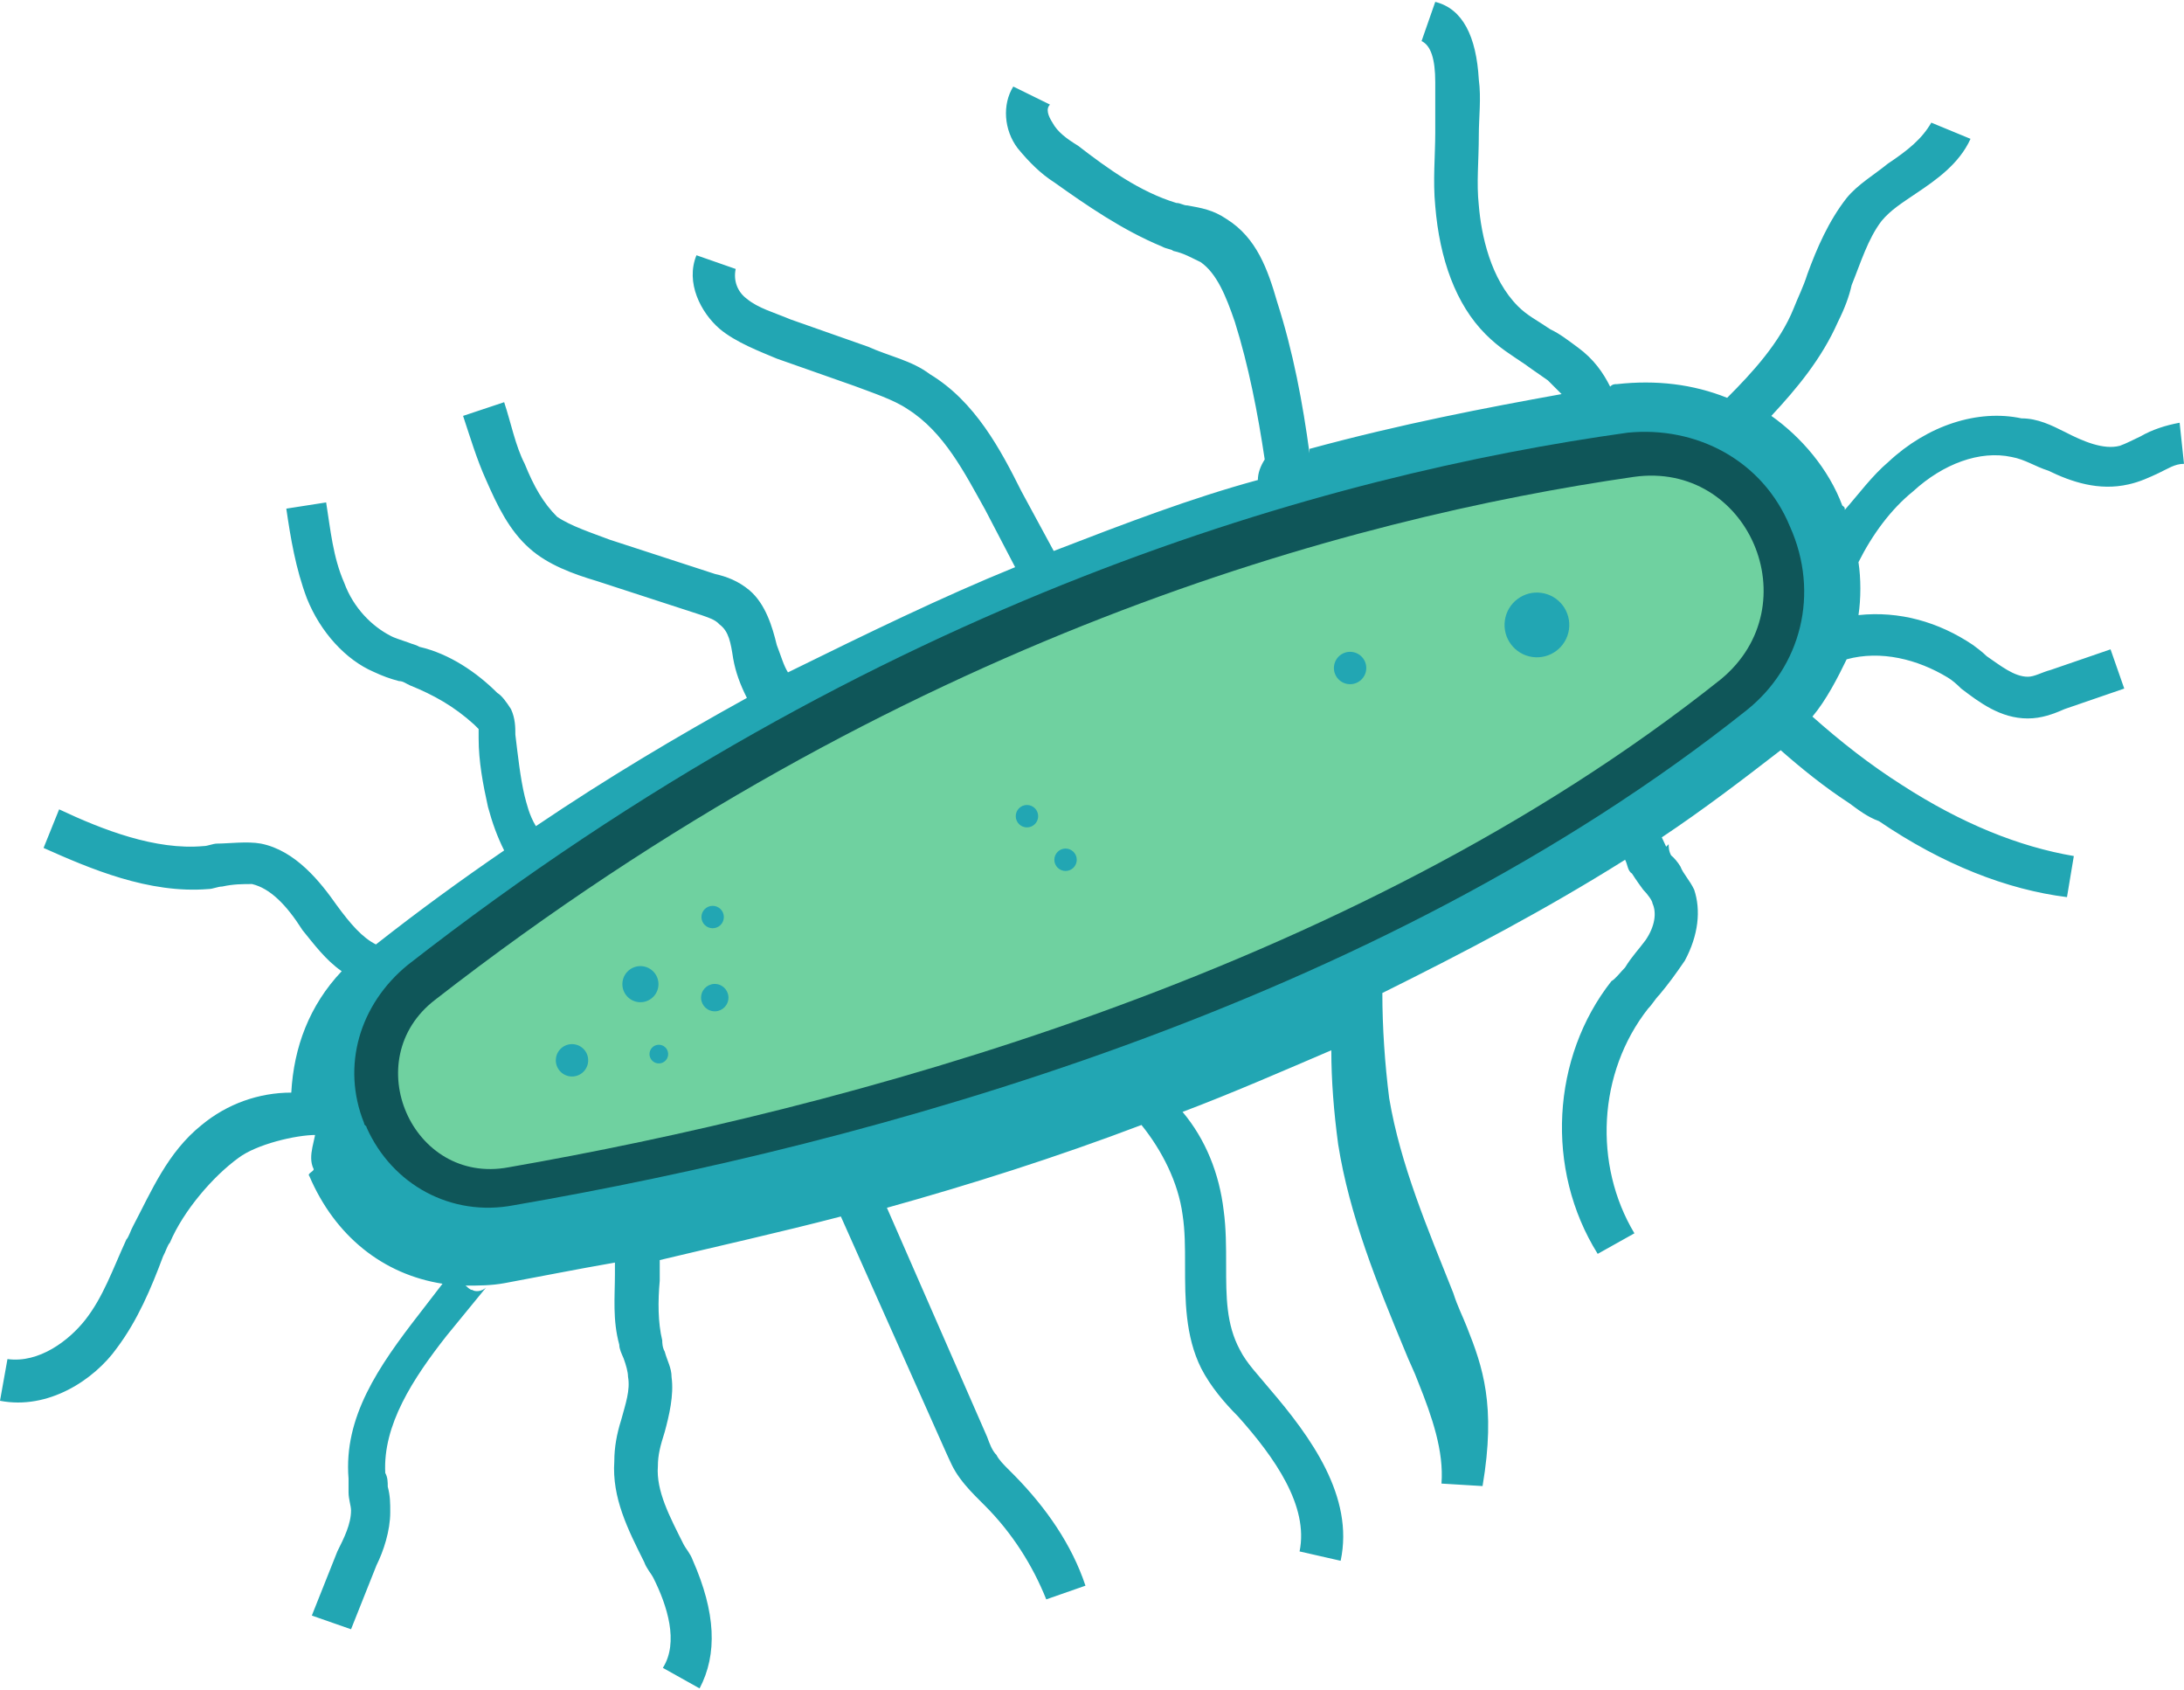 <?xml version="1.0" encoding="utf-8"?>
<!-- Generator: Adobe Illustrator 22.1.0, SVG Export Plug-In . SVG Version: 6.00 Build 0)  -->
<svg version="1.1" id="fundo-03" xmlns="http://www.w3.org/2000/svg" xmlns:xlink="http://www.w3.org/1999/xlink" x="0px" y="0px"
	 viewBox="0 0 350.9 271.4" style="enable-background:new 0 0 350.9 271.4;" xml:space="preserve">
<style type="text/css">
	.st0{fill:#22A6B3;}
	.st1{fill:#0F5659;}
	.st2{fill:#6FD1A0;}
</style>
<g>
	<path class="st0" d="M235.7,213.2c-0.7-1.8-1.5-3.3-2.2-5.5c-4.1-10.3-8.5-20.6-10.3-31.3c-0.7-5.5-1.1-11.4-1.1-16.9
		c13.3-6.6,26.1-13.3,39-21.4c0.4,0.7,0.4,1.8,1.1,2.2c0.7,1.1,1.5,2.2,1.8,2.6c0.7,0.7,1.5,1.8,1.5,2.2c0.7,1.5,0.4,3.7-1.1,5.9
		c-1.1,1.5-2.2,2.6-3.3,4.4c-0.7,0.7-1.5,1.8-2.2,2.2c-9.6,12.2-10.7,30.2-2.2,43.8l5.9-3.3c-6.6-11-5.9-25.8,2.2-36.1
		c0.7-0.7,1.1-1.5,1.8-2.2c1.5-1.8,2.6-3.3,4.1-5.5c2.2-4.1,2.6-8.1,1.5-11.4c-0.7-1.5-1.8-2.6-2.2-3.7c-0.4-0.7-1.1-1.5-1.5-1.8
		c-0.4-0.7-0.4-1.5-0.4-1.8c0,0,0,0-0.4,0.4l-0.7-1.5c6.6-4.4,12.9-9.2,19.1-14l0,0l0,0c3.3,2.9,7,5.9,11,8.5
		c1.5,1.1,2.9,2.2,4.8,2.9c10.3,7,20.6,11,30.2,12.2l1.1-6.6c-8.8-1.5-18-5.2-27.6-11.4c-5.2-3.3-9.9-7-14.4-11
		c2.2-2.6,4.1-6.3,5.5-9.2c5.5-1.5,11.4,0,16.2,2.9c0.7,0.4,1.5,1.1,2.2,1.8c2.9,2.2,6.3,4.8,10.7,4.8c2.2,0,4.1-0.7,5.9-1.5
		l9.6-3.3l-2.2-6.3l-9.6,3.3c-1.5,0.4-2.6,1.1-3.7,1.1c-2.2,0-4.4-1.8-6.6-3.3c-0.7-0.7-1.8-1.5-2.2-1.8c-5.5-3.7-11.8-5.5-18.4-4.8
		c0.4-2.6,0.4-5.9,0-8.5c2.2-4.4,5.2-8.5,8.8-11.4c4.8-4.4,10.7-6.6,15.8-5.5c2.2,0.4,3.7,1.5,5.9,2.2c3.7,1.8,8.1,3.3,12.9,2.2
		c1.8-0.4,3.3-1.1,4.8-1.8c1.5-0.7,2.6-1.5,4.1-1.5l-0.7-6.6c-2.2,0.4-4.4,1.1-6.3,2.2c-1.5,0.7-2.2,1.1-3.3,1.5
		c-2.6,0.7-5.9-0.7-8.8-2.2c-2.2-1.1-4.4-2.2-7-2.2c-7-1.5-15.1,1.1-21.4,7c-2.6,2.2-4.8,5.2-7,7.7c0-0.4,0-0.4-0.4-0.7
		c-2.2-5.9-6.6-11-11.4-14.4c4.1-4.4,8.1-9.2,10.7-15.1c1.1-2.2,1.8-4.1,2.2-5.9c1.5-3.7,2.6-7.4,4.8-10.3c1.5-1.8,3.3-2.9,5.5-4.4
		c3.3-2.2,7-4.8,8.8-8.8l-6.3-2.6c-1.5,2.6-3.7,4.4-7,6.6c-2.2,1.8-4.8,3.3-6.6,5.5c-2.9,3.7-4.8,8.1-6.3,12.2
		c-0.7,2.2-1.5,3.7-2.2,5.5c-2.2,5.5-6.6,10.3-10.7,14.4c-5.5-2.2-11.4-2.9-17.7-2.2c-0.4,0-0.7,0-1.1,0.4c-1.1-2.2-2.6-4.4-5.2-6.3
		c-1.5-1.1-2.9-2.2-4.4-2.9c-2.2-1.5-3.7-2.2-5.2-3.7c-4.4-4.4-5.9-11.4-6.3-16.2c-0.4-3.7,0-7,0-11.4c0-2.6,0.4-5.9,0-8.8
		c-0.4-7-2.6-11.4-7-12.5l-2.2,6.3c1.5,0.7,2.2,2.9,2.2,6.6c0,2.6,0,5.5,0,8.1c0,3.7-0.4,7.7,0,11.8c0.7,8.5,3.3,15.8,8.1,20.6
		c2.2,2.2,4.1,3.3,6.3,4.8c1.5,1.1,2.6,1.8,3.7,2.6c0.7,0.7,1.5,1.5,2.2,2.2c-12.2,2.2-25.8,4.8-40.5,8.8v0.7
		c-1.1-8.1-2.6-16.2-5.2-24.3c-1.5-5.2-3.3-10.3-8.1-13.3c-2.2-1.5-4.1-1.8-6.3-2.2c-0.7,0-1.1-0.4-1.8-0.4
		c-5.9-1.8-11-5.5-15.8-9.2c-1.8-1.1-3.3-2.2-4.1-3.7c-0.7-1.1-1.1-2.2-0.4-2.9l-5.9-2.9c-1.8,2.9-1.5,7,0.7,9.9
		c1.8,2.2,3.7,4.1,5.9,5.5c5.2,3.7,11,7.7,17.3,10.3c0.7,0.4,1.5,0.4,1.8,0.7c1.8,0.4,2.9,1.1,4.4,1.8c2.6,1.8,4.1,5.5,5.5,9.6
		c2.2,7,3.7,14.7,4.8,22.1c-0.7,1.1-1.1,2.2-1.1,3.3c-10.7,2.9-21.4,7-32.8,11.4l-5.2-9.6c-3.3-6.6-7.4-14.4-14.7-18.8
		c-2.9-2.2-6.6-2.9-9.9-4.4l-12.5-4.4c-2.6-1.1-5.2-1.8-7-3.3c-1.5-1.1-2.2-2.9-1.8-4.8l-6.3-2.2c-1.8,4.4,0.7,9.2,3.7,11.8
		c2.6,2.2,6.6,3.7,9.2,4.8l12.5,4.4c2.9,1.1,6.3,2.2,8.5,3.7c5.9,3.7,9.2,10.3,12.5,16.2l4.8,9.2c-11.8,4.8-23.9,10.7-36.5,16.9
		c-0.7-1.1-1.1-2.6-1.8-4.4c-0.7-2.9-1.8-6.6-4.4-8.8c-1.8-1.5-3.7-2.2-5.5-2.6l-16.9-5.5c-2.9-1.1-6.3-2.2-8.5-3.7
		c-2.2-2.2-3.7-4.8-5.2-8.5c-1.5-2.9-2.2-6.6-3.3-9.9l-6.6,2.2c1.1,3.3,2.2,7,3.7,10.3c1.8,4.1,3.7,8.1,7,11c2.9,2.6,7,4.1,10.7,5.2
		l16.9,5.5c1.1,0.4,2.2,0.7,2.9,1.5c1.5,1.1,1.8,2.9,2.2,5.5c0.4,2.2,1.1,4.1,2.2,6.3c-11.4,6.3-22.5,12.9-33.9,20.6
		c-1.1-1.8-1.5-3.7-1.8-4.8c-0.7-2.9-1.1-6.6-1.5-9.9c0-1.1,0-2.6-0.7-4.1c-0.7-1.1-1.5-2.2-2.2-2.6c-3.3-3.3-7.7-6.3-12.5-7.4
		c-0.7-0.4-1.1-0.4-1.8-0.7c-1.1-0.4-2.2-0.7-2.9-1.1c-2.9-1.5-5.9-4.4-7.4-8.5c-1.8-4.1-2.2-8.5-2.9-12.9L46,81.7
		c0.7,4.8,1.5,9.6,3.3,14.4c2.2,5.5,6.3,9.9,10.7,11.8c1.5,0.7,2.6,1.1,4.1,1.5c0.7,0,1.1,0.4,1.8,0.7c3.7,1.5,7,3.3,10.3,6.3
		c0.4,0.4,0.7,0.7,0.7,0.7c0,0.4,0,1.1,0,1.5c0,3.7,0.7,7.4,1.5,11c0.7,2.6,1.5,4.8,2.6,7c-7,4.8-13.6,9.6-20.6,15.1
		c-2.2-1.1-4.1-3.3-6.3-6.3c-2.6-3.7-6.6-8.8-12.2-9.9c-2.2-0.4-5.2,0-7,0c-0.7,0-1.5,0.4-2.2,0.4c-7.7,0.7-16.2-2.6-23.2-5.9
		L7,136.2c7.4,3.3,16.9,7.4,26.5,6.6c0.7,0,1.5-0.4,2.2-0.4c1.8-0.4,3.3-0.4,4.8-0.4c2.9,0.7,5.5,3.3,8.1,7.4
		c1.8,2.2,3.7,4.8,6.3,6.6c-5.2,5.5-7.7,12.2-8.1,19.5c-5.2,0-10.3,1.8-14.4,5.2c-5.5,4.4-8.1,10.7-11,16.2
		c-0.4,0.7-0.7,1.8-1.1,2.2c-2.2,4.8-3.7,9.2-6.6,12.9c-2.6,3.3-7.4,7-12.5,6.3L0,225c7.7,1.5,15.1-3.3,18.8-8.5
		c3.3-4.4,5.5-9.6,7.4-14.7c0.4-0.7,0.7-1.8,1.1-2.2c2.2-5.2,7-10.7,11-13.6c2.9-2.2,9.2-3.7,12.5-3.7v-1.5c0,2.2-1.5,4.8-0.4,7
		c0,0.4-1.1,0.7-0.7,1.1c4.1,9.6,11.8,15.8,21.4,17.3l-3.7,4.8c-6.6,8.5-12.2,16.6-11.4,26.5c0,0.7,0,1.8,0,2.2
		c0,1.1,0.4,2.2,0.4,2.9c0,2.2-1.1,4.4-2.2,6.6l-4.1,10.3l6.3,2.2l4.1-10.3c1.1-2.2,2.2-5.5,2.2-8.5c0-1.5,0-2.6-0.4-4.1
		c0-0.7,0-1.5-0.4-2.2c-0.4-7.7,4.4-15.1,9.9-22.1l6.3-7.7c-0.7,0.7-1.8,0.7-2.2,0.4c-0.4,0-0.7-0.4-1.1-0.7c2.2,0,4.1,0,6.3-0.4
		c5.9-1.1,11.4-2.2,17.7-3.3c0,0.7,0,1.1,0,1.8c0,3.7-0.4,7.4,0.7,11.4c0,0.7,0.4,1.5,0.7,2.2c0.4,1.1,0.7,2.2,0.7,2.9
		c0.4,2.2-0.4,4.4-1.1,7c-0.7,2.2-1.1,4.4-1.1,6.6c-0.4,5.9,2.2,11,4.8,16.2c0.4,1.1,1.1,1.8,1.5,2.6c2.2,4.4,4.1,10.3,1.5,14.4
		l5.9,3.3c2.9-5.5,2.6-12.2-1.1-20.6c-0.4-1.1-1.1-1.8-1.5-2.6c-2.2-4.4-4.4-8.5-4.1-12.5c0-1.8,0.4-3.3,1.1-5.5
		c0.7-2.6,1.5-5.9,1.1-8.8c0-1.5-0.7-2.6-1.1-4.1c-0.4-0.7-0.4-1.5-0.4-1.8c-0.7-2.9-0.7-6.3-0.4-9.6c0-1.1,0-2.2,0-3.3
		c9.2-2.2,19.1-4.4,29.1-7l16.9,37.9c0.7,1.5,1.1,2.6,2.2,4.1c1.1,1.5,2.2,2.6,3.3,3.7l0.7,0.7c4.4,4.4,7.7,9.6,9.9,15.1l6.3-2.2
		c-2.2-6.6-6.3-12.5-11.4-17.7l-0.7-0.7c-1.1-1.1-1.8-1.8-2.2-2.6c-0.7-0.7-1.1-1.8-1.5-2.9L142.5,194c13.3-3.7,27.2-8.1,40.9-13.3
		c3.3,4.1,5.9,9.2,6.6,14.4c0.4,2.6,0.4,5.2,0.4,8.1c0,5.5,0,11.4,2.6,16.6c1.5,2.9,3.7,5.5,5.9,7.7l0,0c5.9,6.6,11.4,14.4,9.9,21.7
		l6.6,1.5c2.2-10.3-4.8-19.9-11.4-27.6l0,0c-1.8-2.2-3.7-4.1-4.8-6.3c-2.2-4.1-2.2-8.5-2.2-13.6c0-2.9,0-5.9-0.4-8.8
		c-0.7-5.9-2.9-11.4-6.6-15.8c7.7-2.9,16.2-6.6,23.9-9.9c0,4.8,0.4,9.9,1.1,15.1c1.8,11.4,6.3,22.5,10.7,33.1
		c0.7,1.8,1.5,3.3,2.2,5.2c2.2,5.5,4.1,11,3.7,16.2l6.6,0.4C240.4,225.7,238.2,219.5,235.7,213.2z"/>
	<path class="st1" d="M280.6,114.1c8.8-7,11.8-18.8,7-29.5c-4.4-10.7-15.1-16.2-26.1-15.1C213.6,76.2,141,96.1,65.5,155
		c-7.7,6.3-10.7,16.2-7,25.4c0,0.4,0.4,0.4,0.4,0.7c4.1,9.2,13.6,14.4,23.6,12.5C139.9,183.7,220.9,161.6,280.6,114.1z"/>
	<path class="st2" d="M262.5,76.6c-45.7,6.6-117.8,25.8-192.6,84c-12.5,9.6-3.7,29.8,11.8,26.9c52.7-9.2,134.8-30.6,194.8-78.4
		C290.9,97.2,280.9,74,262.5,76.6z"/>
	<ellipse transform="matrix(0.141 -0.99 0.99 0.141 112.725 330.656)" class="st0" cx="246.9" cy="100.4" rx="5.2" ry="5.2"/>
	<ellipse transform="matrix(0.141 -0.99 0.99 0.141 80.207 306.915)" class="st0" cx="216.9" cy="107.2" rx="2.6" ry="2.6"/>
	<ellipse class="st0" cx="165" cy="131.1" rx="1.8" ry="1.8"/>
	<ellipse class="st0" cx="171.2" cy="138.1" rx="1.8" ry="1.8"/>
	<ellipse transform="matrix(0.141 -0.99 0.99 0.141 -68.132 237.66)" class="st0" cx="102.9" cy="158.1" rx="2.9" ry="2.9"/>
	<ellipse transform="matrix(0.141 -0.99 0.99 0.141 -89.652 237.282)" class="st0" cx="91.9" cy="170.3" rx="2.6" ry="2.6"/>
	<ellipse transform="matrix(0.141 -0.99 0.99 0.141 -76.671 250.184)" class="st0" cx="105.8" cy="169.3" rx="1.5" ry="1.5"/>
	<ellipse transform="matrix(0.141 -0.99 0.99 0.141 -59.959 251.407)" class="st0" cx="114.9" cy="160.2" rx="2.2" ry="2.2"/>
	<ellipse class="st0" cx="114.5" cy="147.3" rx="1.8" ry="1.8"/>
</g>
</svg>
